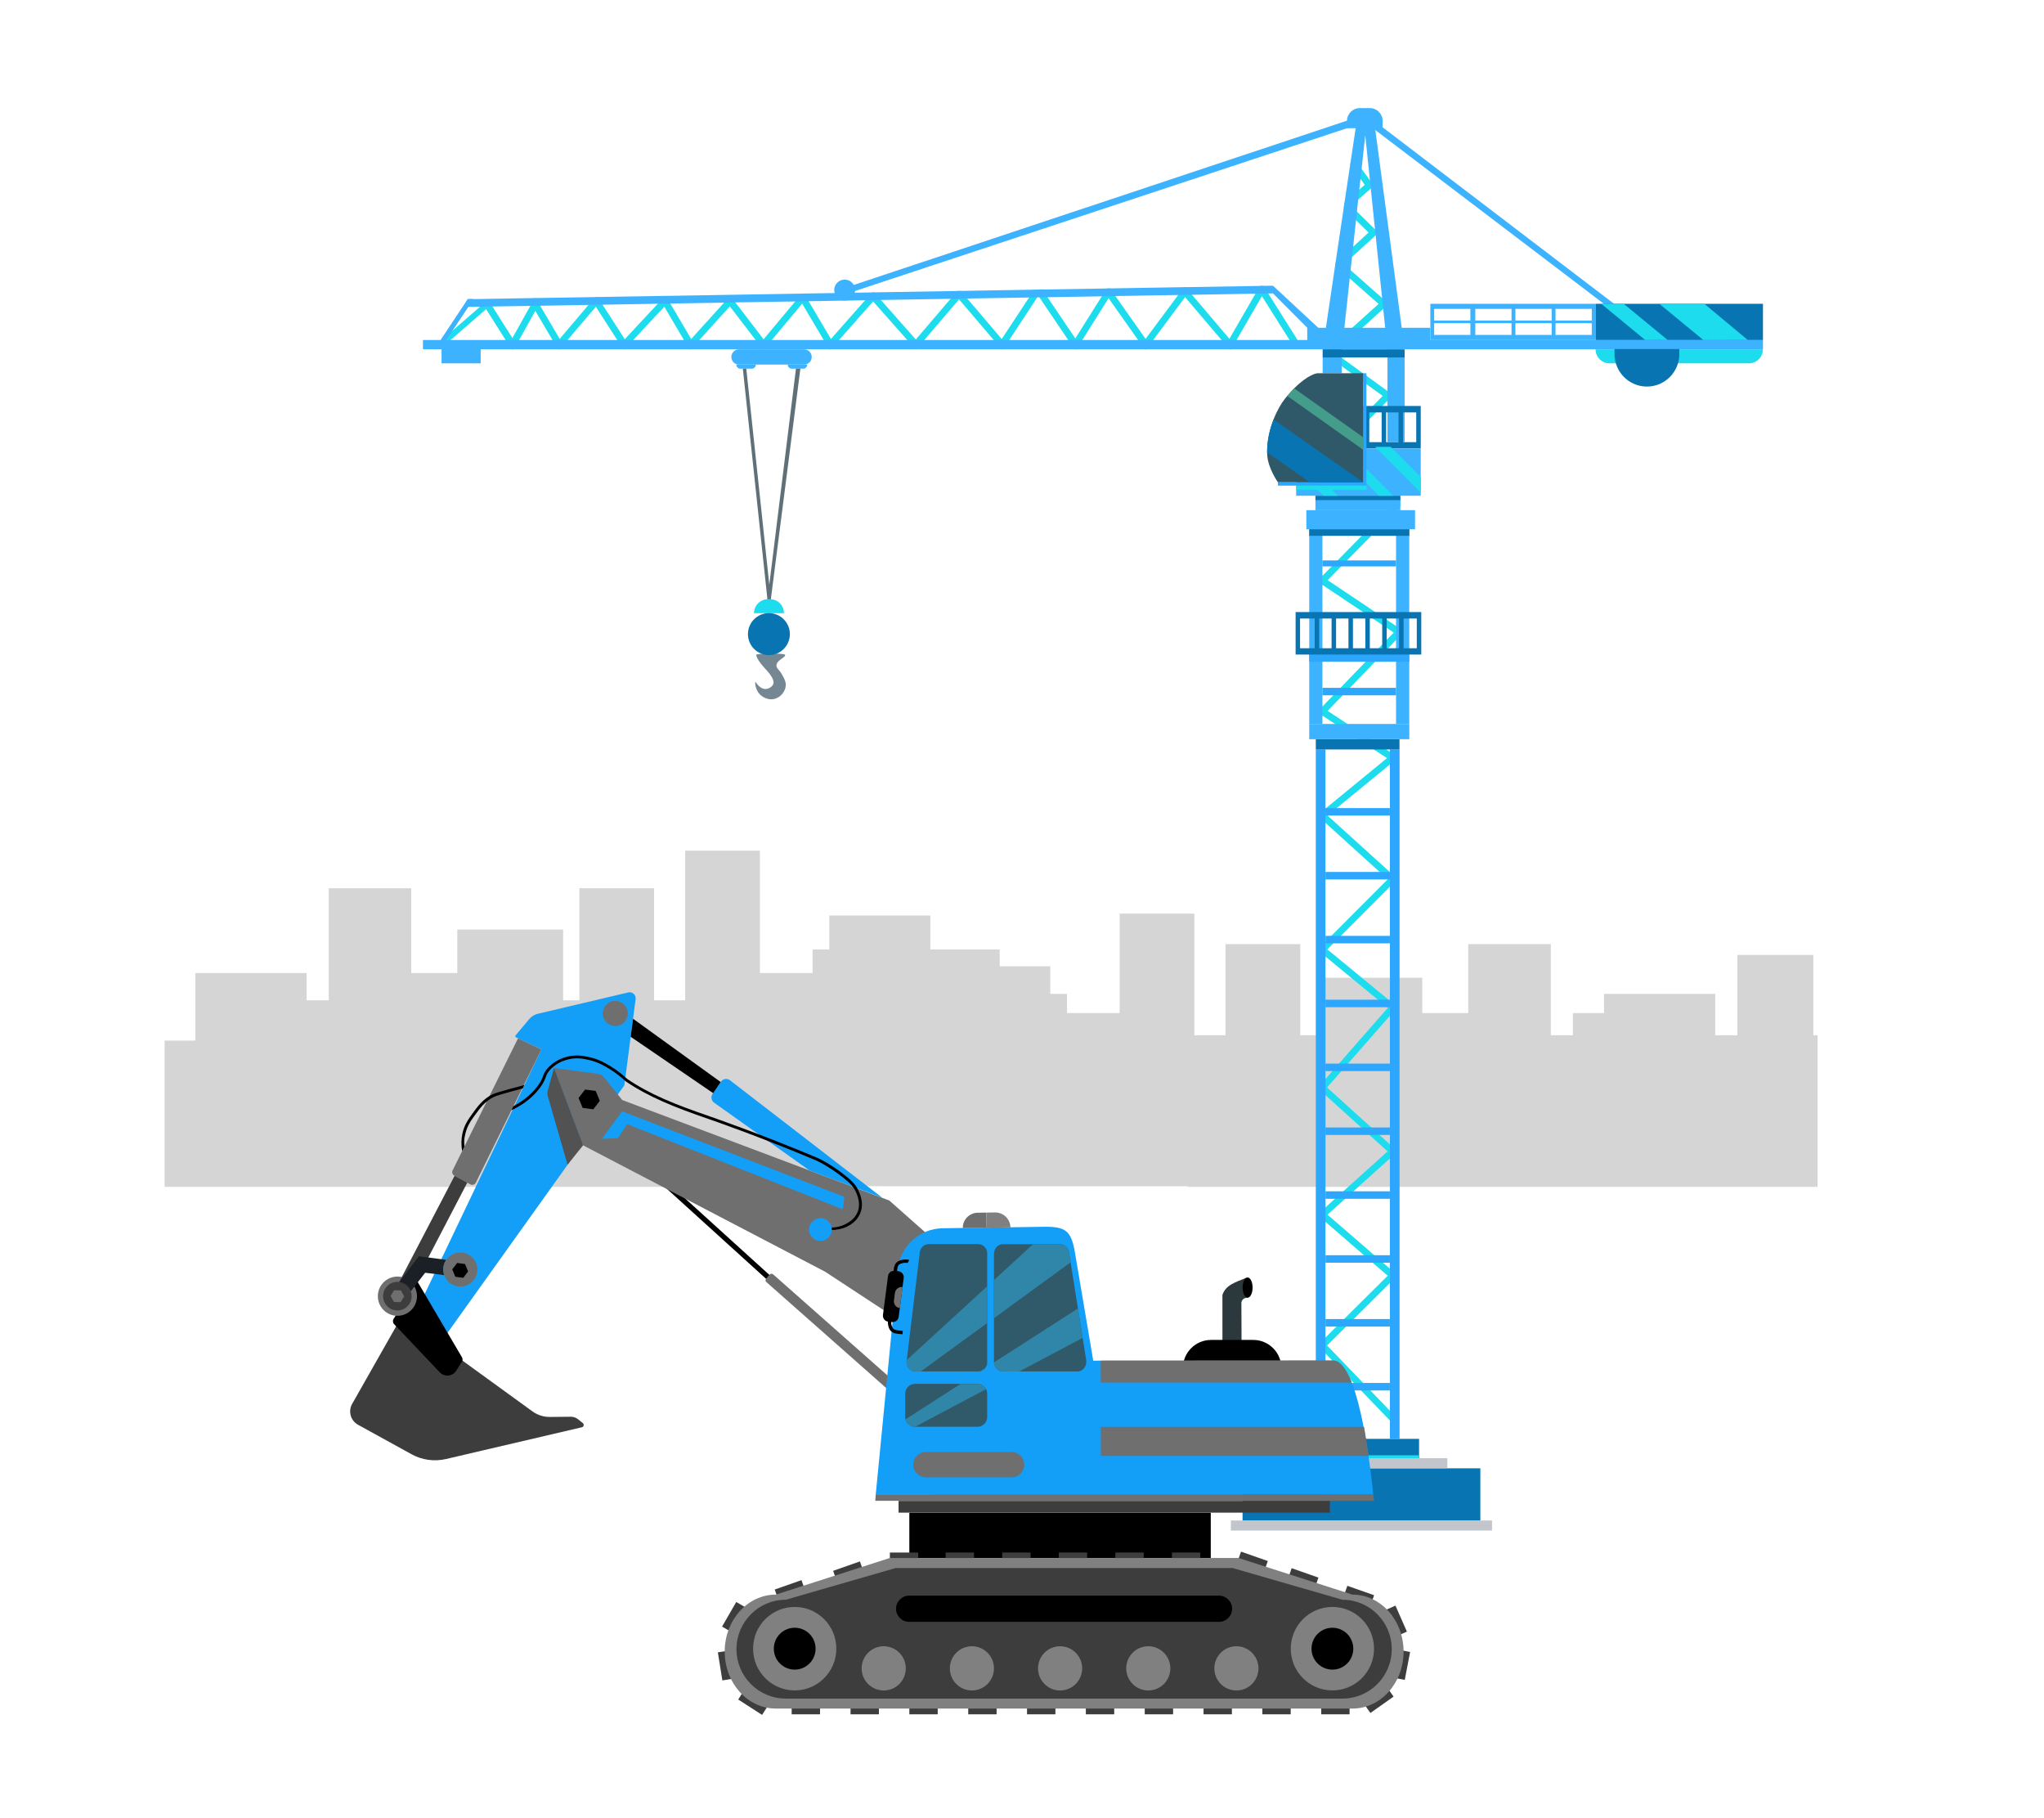 <svg width="325" height="289" viewBox="0 0 325 289" fill="none" xmlns="http://www.w3.org/2000/svg">
<path fill-rule="evenodd" clip-rule="evenodd" d="M288.321 164.566V151.795H276.245V164.566H272.726V157.988H255.042V161.04H250.093V164.566H246.585V150.076H233.454V161.04H226.141V155.42H209.303V164.566H206.741V150.076H194.853V164.566H189.904V145.228H178.026V161.04H169.657V157.988H166.996V153.602H158.956V150.925H147.926V145.536H131.858V150.925H129.197V154.671H120.828V135.222H108.94V159.013H104.002V141.195H92.113V159.013H89.54V147.762H72.714V154.671H65.389V141.195H52.269V159.013H48.75V154.671H31.066V165.415H26.172V188.665H109.984V188.555H139.898V188.566H188.859V188.665H288.992V164.566H288.321Z" fill="#D5D5D5"/>
<path d="M206.312 54.044L201.649 46.65L200.89 45.438L200.351 45.449L199.625 46.683L195.479 53.857L189.53 46.859L188.496 45.647H188.276L187.341 46.892L182.15 53.868L177.344 47.058L176.487 45.846L175.97 45.857L175.189 47.102L170.977 53.801L166.556 47.245L165.742 46.022L164.444 46.044L163.63 47.289L159.275 53.89L153.799 47.455L152.776 46.242L152.215 46.253L151.148 47.499L145.616 53.967L140.063 47.686L138.996 46.474L138.655 46.485L137.555 47.73L132.122 53.879L128.57 47.884L127.844 46.661L127.481 46.672L126.437 47.917L121.411 53.934L116.924 48.072L116.11 47.025L115.131 48.105L109.896 53.89L106.575 48.248L105.86 47.036H105.761L104.595 48.281L99.339 53.923L95.808 48.435L95.017 47.212L94.632 47.223L93.576 48.468L88.99 53.868L85.889 48.6L85.174 47.377H85.031L84.327 48.623L81.468 53.735L78.3 48.722L77.871 48.05L76.739 48.402L70.635 53.702L71.24 54.397L77.289 49.14L80.39 54.044L81.336 55.532H81.699L82.534 54.044L85.119 49.416L87.846 54.044L88.726 55.532H88.99L90.244 54.044L94.742 48.766L98.14 54.044L99.097 55.532H99.306L100.691 54.044L105.629 48.755L108.742 54.044L109.621 55.532H109.863L111.205 54.044L116.044 48.7L120.146 54.044L121.29 55.532H121.488L122.719 54.044L127.547 48.27L130.968 54.044L131.847 55.532H132.1L133.409 54.044L138.831 47.917L144.253 54.044L145.561 55.532H145.704L146.969 54.044L152.49 47.587L158 54.044L159.253 55.532H159.495L160.474 54.044L164.928 47.267L165.104 47.014L165.269 47.267L169.844 54.044L170.834 55.532H171.164L172.088 54.044L176.267 47.399L180.952 54.044L181.996 55.532H182.249L183.36 54.044L188.43 47.234L194.226 54.044L195.479 55.532H195.754L196.612 54.044L200.648 47.08L205.036 54.044L205.685 55.08L206.598 54.507L206.312 54.044Z" fill="#1DDCEE"/>
<path d="M217.156 18.188L135.752 45.295C135.466 44.788 134.927 44.446 134.3 44.446C133.387 44.446 132.639 45.196 132.639 46.11C132.639 47.025 133.387 47.774 134.3 47.774C135.169 47.774 135.884 47.102 135.961 46.253L217.046 19.433L264.467 55.476L265.05 54.705L217.156 18.188Z" fill="#3DB3FF"/>
<path d="M222.346 120.412L211.085 129.646L222.214 139.729L211.052 150.913L222.203 160.092L211.008 172.864L222.236 183.034L211.074 193.084L222.225 202.737L211.008 213.877L221.819 225.106L221.049 225.855L209.501 213.855L220.642 202.792L209.446 193.095L220.631 183.023L209.501 172.952L220.664 160.214L209.457 150.991L220.653 139.773L209.435 129.613L220.532 120.512L209.413 113.195L221.61 100.556L209.413 92.402L221.555 80.049L209.369 73.581L219.85 62.936L210.513 56.16L211.041 55.686L213.625 53.339L219.201 48.314L214.615 44.27L212.295 42.231L212.361 41.779L215.165 39.212L217.606 36.964L215.616 35.014L213.658 33.096L213.79 32.182L216.144 30.132L217.002 29.383L216.331 28.446L214.692 26.176L214.747 25.824L215.407 25.339L216.507 26.849L218.453 29.548L215.979 31.708L214.824 32.722L215.77 33.647L219.179 36.997L214.989 40.832L213.691 42.022L214.758 42.959L220.818 48.303L213.46 54.958L212.438 55.873L212.218 56.071L221.5 62.804L211.151 73.305L222.643 79.41V80.479L211.096 92.225L223.281 100.379L211.096 113.007L222.346 120.412Z" fill="#1DDCEE"/>
<path d="M223.336 55.531L218.64 20.38H219.839V19.212C219.839 18.099 218.937 17.185 217.815 17.185H216.199C215.088 17.185 214.175 18.088 214.175 19.212V20.38H215.55L214.736 25.824L214.681 26.176L213.779 32.182L213.647 33.096L212.35 41.779L212.284 42.231L210.304 55.586L211.041 55.686L212.438 55.873L213.339 55.994L213.449 54.947L213.625 53.339L214.604 44.27L214.747 42.958L214.978 40.832L215.154 39.212L215.605 35.014L215.748 33.647L215.957 31.708L216.133 30.132L216.32 28.446L216.496 26.848L217.079 21.504L220.609 55.608L223.336 55.531Z" fill="#3DB3FF"/>
<path d="M223.336 56.81H220.609V70.275H223.336V56.81Z" fill="#3DB3FF"/>
<path d="M210.271 84.148H208.171V115.079H210.271V84.148Z" fill="#3DB3FF"/>
<path d="M224.073 84.148H221.973V115.079H224.073V84.148Z" fill="#3DB3FF"/>
<path d="M235.379 233.403H197.569V241.733H235.379V233.403Z" fill="#0875B2"/>
<path d="M215.88 231.794H201.627V233.392H215.88V231.794Z" fill="#A0A1A7"/>
<path d="M230.133 231.794H215.88V233.392H230.133V231.794Z" fill="#C3C5CC"/>
<path d="M237.237 241.7H195.71V243.298H237.237V241.7Z" fill="#C3C5CC"/>
<path d="M225.635 228.72H206.158V231.794H225.635V228.72Z" fill="#0875B2"/>
<path d="M225.635 231.332H206.158V231.794H225.635V231.332Z" fill="#1DDCEE"/>
<path d="M227.559 241.721C227.559 241.711 227.559 241.711 227.57 241.7L227.559 241.721Z" fill="#F0943B"/>
<path d="M210.755 119.123H209.215V228.709H210.755V119.123Z" fill="#2CA7FD"/>
<path d="M222.533 119.123H220.994V228.709H222.533V119.123Z" fill="#2CA7FD"/>
<path d="M220.994 219.838H210.755V221.028H220.994V219.838Z" fill="#2CA7FD"/>
<path d="M220.994 209.679H210.755V210.869H220.994V209.679Z" fill="#2CA7FD"/>
<path d="M220.994 199.53H210.755V200.72H220.994V199.53Z" fill="#2CA7FD"/>
<path d="M220.994 189.37H210.755V190.56H220.994V189.37Z" fill="#2CA7FD"/>
<path d="M220.994 179.222H210.755V180.412H220.994V179.222Z" fill="#2CA7FD"/>
<path d="M220.994 169.073H210.755V170.263H220.994V169.073Z" fill="#2CA7FD"/>
<path d="M220.994 158.913H210.755V160.103H220.994V158.913Z" fill="#2CA7FD"/>
<path d="M220.994 148.765H210.755V149.955H220.994V148.765Z" fill="#2CA7FD"/>
<path d="M220.994 138.605H210.755V139.795H220.994V138.605Z" fill="#2CA7FD"/>
<path d="M220.994 128.456H210.755V129.646H220.994V128.456Z" fill="#2CA7FD"/>
<path d="M221.972 109.338H210.271V110.528H221.972V109.338Z" fill="#2CA7FD"/>
<path d="M224.084 103.994H208.171V105.184H224.084V103.994Z" fill="#2CA7FD"/>
<path d="M221.972 89.085H210.271V90.033H221.972V89.085Z" fill="#2CA7FD"/>
<path d="M224.084 115.079H208.171V117.503H224.084V115.079Z" fill="#3DB3FF"/>
<path d="M224.084 82.749H208.171V85.173H224.084V82.749Z" fill="#0875B2"/>
<path d="M224.997 81.096H207.709V84.137H224.997V81.096Z" fill="#3DB3FF"/>
<path d="M222.522 117.514H209.215V119.134H222.522V117.514Z" fill="#0875B2"/>
<path d="M206.004 97.294V98.308V103.035V104.049H225.987V103.035V98.308V97.294H206.004ZM206.708 103.046V98.319H209.039V103.046H206.708ZM209.754 103.046V98.319H211.723V103.046H209.754ZM212.438 103.046V98.319H214.406V103.046H212.438ZM215.121 103.046V98.319H217.09V103.046H215.121ZM217.804 103.046V98.319H219.773V103.046H217.804ZM220.488 103.046V98.319H222.456V103.046H220.488ZM225.272 103.046H223.171V98.319H225.272V103.046Z" fill="#0875B2"/>
<path d="M216.727 64.534V65.548V70.275V71.289H225.899V70.275V65.548V64.534H216.727ZM217.716 70.286V65.559H219.685V70.286H217.716ZM220.4 70.286V65.559H222.368V70.286H220.4ZM225.184 70.286H223.083V65.559H225.184V70.286Z" fill="#0875B2"/>
<path d="M222.654 78.804H209.16V81.107H222.654V78.804Z" fill="#3DB3FF"/>
<path d="M222.654 78.804H209.16V79.498H222.654V78.804Z" fill="#0875B2"/>
<path d="M225.899 71.3H206.092V78.804H225.899V71.3Z" fill="#3DB3FF"/>
<path d="M217.266 77.195H203.189V76.655H216.727V59.333H217.266V77.195Z" fill="#2CA7FD"/>
<path d="M217.266 77.195H206.092V77.856H217.266V77.195Z" fill="#1DDCEE"/>
<path d="M221.533 78.804H219.256L217.266 76.81V74.518L221.533 78.804Z" fill="#1DDCEE"/>
<path d="M212.746 78.804H210.458L209.523 77.867H211.811L212.746 78.804Z" fill="#1DDCEE"/>
<path d="M225.899 75.829V78.297L218.651 71.035H221.115L225.899 75.829Z" fill="#1DDCEE"/>
<path d="M213.339 56.81H210.304V59.333H213.339V56.81Z" fill="#3DB3FF"/>
<path d="M223.336 55.531H210.304V56.821H223.336V55.531Z" fill="#0875B2"/>
<path d="M120.278 108.599C120.366 108.721 120.927 109.525 121.708 109.525C122.28 109.525 122.939 109.073 122.994 108.577C123.049 108.026 122.577 107.288 121.862 106.506C121.686 106.307 120.432 105.051 120.223 104.115C120.157 103.817 124.754 103.817 124.831 104.082C124.963 104.544 123.434 104.919 123.456 105.812C123.467 106.296 123.907 106.385 124.435 107.387C124.721 107.927 124.963 108.368 124.941 108.908C124.919 109.79 124.226 110.836 123.115 111.101C121.851 111.398 120.894 110.462 120.839 110.407C120.047 109.602 120.025 108.412 120.113 108.379C120.124 108.357 120.168 108.456 120.278 108.599Z" fill="#758792"/>
<path d="M70.448 54.782L75.276 47.542L74.363 47.553" fill="#3DB3FF"/>
<path d="M127.855 57.956H117.496C116.825 57.956 116.286 57.416 116.286 56.743C116.286 56.071 116.825 55.531 117.496 55.531H127.855C128.526 55.531 129.065 56.071 129.065 56.743C129.065 57.416 128.526 57.956 127.855 57.956Z" fill="#3DB3FF"/>
<path d="M119.541 58.606H117.727C117.364 58.606 117.078 58.319 117.078 57.956H120.19C120.19 58.319 119.893 58.606 119.541 58.606Z" fill="#3DB3FF"/>
<path d="M127.712 58.606H125.898C125.535 58.606 125.249 58.319 125.249 57.956H128.361C128.361 58.319 128.064 58.606 127.712 58.606Z" fill="#3DB3FF"/>
<path d="M122.027 95.31L118.112 58.605H118.661L122.566 95.255L122.027 95.31Z" fill="#5F7079"/>
<path d="M122.566 95.255L122.027 95.31L126.558 58.605H127.261L122.566 95.255Z" fill="#5F7079"/>
<path d="M122.434 95.245H122.115C120.894 95.245 119.893 96.236 119.893 97.471H124.644C124.655 96.236 123.665 95.245 122.434 95.245Z" fill="#1DDCEE"/>
<path d="M122.258 104.137C120.421 104.137 118.925 102.638 118.925 100.798C118.925 98.958 120.421 97.46 122.258 97.46C124.094 97.46 125.59 98.958 125.59 100.798C125.59 102.65 124.094 104.137 122.258 104.137Z" fill="#0875B2"/>
<path d="M216.727 59.333V76.655H203.189C203.189 76.655 201.561 74.374 201.484 72.225C201.484 72.104 201.473 71.994 201.473 71.884C201.462 69.978 201.913 68.17 202.496 66.672C203.057 65.228 203.761 64.071 204.277 63.421C204.409 63.256 204.541 63.09 204.673 62.936C205.058 62.484 205.432 62.077 205.773 61.735C208.061 59.443 209.446 59.333 209.446 59.333H216.727Z" fill="#2F5969"/>
<path d="M216.727 76.655L208.281 76.666L201.473 71.895C201.462 69.988 201.913 68.181 202.496 66.683L216.727 76.655Z" fill="#0875B2"/>
<path d="M216.727 69.493V71.476L204.684 62.947C205.069 62.495 205.443 62.088 205.784 61.746L216.727 69.493Z" fill="#449C8A"/>
<path d="M227.416 54.044V52.104H209.611L202.408 45.416V46.639L207.852 52.104V54.044H70.943L75.243 47.553H74.363L70.052 54.044H67.248V55.531H70.206V57.757H76.431V55.531H280.315V54.044H227.416Z" fill="#3DB3FF"/>
<path d="M247.333 48.291H246.717H240.954H240.338H234.422H233.96H227.427V54.054H233.96H234.422H240.338H240.954H246.717H247.333H253.711V48.291H247.333ZM253.096 49.096V50.958H247.333V49.096H253.096ZM246.717 49.096V50.958H240.954V49.096H246.717ZM240.338 49.096V50.958H234.576V49.096H240.338ZM233.795 49.096V50.958H228.032V49.096H233.795ZM228.032 53.239V51.377H233.795V53.239H228.032ZM234.576 53.239V51.377H240.338V53.239H234.576ZM240.954 53.239V51.377H246.717V53.239H240.954ZM247.333 53.239V51.377H253.096V53.239H247.333Z" fill="#3DB3FF"/>
<path d="M280.315 48.291H253.711V54.054H280.315V48.291Z" fill="#0875B2"/>
<path d="M278.093 57.757H255.922C254.701 57.757 253.701 56.765 253.701 55.531H280.304C280.315 56.754 279.314 57.757 278.093 57.757Z" fill="#1DDCEE"/>
<path d="M261.861 61.449C259.012 61.449 256.714 59.135 256.714 56.292V55.487H267.019V56.292C267.008 59.135 264.709 61.449 261.861 61.449Z" fill="#0875B2"/>
<path d="M277.895 54.044L270.835 54.054L263.84 48.291H270.989L277.895 54.044Z" fill="#1DDCEE"/>
<path d="M265.16 54.044H261.586L254.602 48.291H258.165L265.16 54.044Z" fill="#1DDCEE"/>
<path d="M202.408 45.416V46.639L201.649 46.65L199.625 46.683L189.53 46.859L187.341 46.892L177.344 47.057L175.189 47.102L166.556 47.245L165.269 47.267H164.928L163.63 47.289L153.799 47.454L151.148 47.498L140.063 47.685L137.555 47.73L128.57 47.884L126.437 47.917L116.924 48.071L115.131 48.104L106.575 48.248L104.596 48.281L95.808 48.435L93.576 48.468L85.889 48.6L84.327 48.622L78.3 48.721L77.036 48.743L74.363 48.787V47.564L85.031 47.377H85.174L94.632 47.223L95.017 47.212L105.761 47.035H105.86L127.481 46.672L127.844 46.661L138.655 46.484L138.996 46.473L152.215 46.253L152.776 46.242L164.444 46.044L165.742 46.022L175.97 45.856L176.487 45.845L188.276 45.647H188.496L200.351 45.449L200.89 45.438L202.408 45.416Z" fill="#3DB3FF"/>
<path d="M106.229 188.053L105.683 188.657L123.384 204.712L123.93 204.107L106.229 188.053Z" fill="black"/>
<path d="M141.932 221.546L143.01 220.323L122.928 202.571C122.763 202.428 122.522 202.439 122.379 202.604L121.818 203.244C121.675 203.409 121.686 203.651 121.851 203.795L141.932 221.546Z" fill="#6F6F6F"/>
<path d="M99.273 172.522L101.065 158.814C101.153 158.153 100.548 157.602 99.9 157.756L85.515 161.15C84.987 161.271 84.503 161.569 84.151 161.987L81.984 164.577C81.897 164.676 81.93 164.841 82.05 164.897L86.087 166.803L66.764 207.298L70.206 213.194L99.273 172.522Z" fill="#139EF7"/>
<path d="M56.932 226.483L65.433 231.166C67.105 232.092 69.062 232.356 70.921 231.926L92.52 226.879C92.828 226.813 92.916 226.417 92.674 226.218L91.904 225.601C91.585 225.348 91.189 225.205 90.772 225.205L87.428 225.238C86.427 225.249 85.449 224.929 84.646 224.345L64.212 209.524C64.037 209.392 63.773 209.447 63.663 209.645L55.997 223.155C55.326 224.323 55.744 225.833 56.932 226.483Z" fill="#3D3D3D"/>
<path d="M62.585 209.646L66.335 203.651L73.45 215.75C73.582 215.971 73.582 216.257 73.439 216.467L72.549 217.877C71.966 218.803 70.668 218.935 69.92 218.142L62.662 210.483C62.453 210.263 62.42 209.91 62.585 209.646Z" fill="black"/>
<path d="M146.969 212.499L131.177 202.141L92.718 182.064L88.088 169.767L95.028 170.682C95.434 170.737 95.797 170.946 96.061 171.266L98.932 174.858L141.404 190.836L156.097 203.849L146.969 212.499Z" fill="#6F6F6F"/>
<path d="M87.109 173.305L88.088 169.756L92.718 182.054L90.244 185.139L87.131 174.351C87.021 174.01 87.021 173.646 87.109 173.305Z" fill="#525252"/>
<path d="M132.254 195.53C132.265 195.398 132.254 195.265 132.232 195.133C132.1 194.373 131.485 193.756 130.682 193.657C129.692 193.524 128.779 194.23 128.658 195.221C128.526 196.213 129.23 197.128 130.22 197.249C131.21 197.381 132.122 196.676 132.243 195.684C132.254 195.629 132.254 195.585 132.254 195.53Z" fill="#139EF7"/>
<path d="M95.71 181.04L98.899 176.654L134.256 190.252L133.992 192.224L99.724 178.704L98.283 180.897L95.71 181.04Z" fill="#139EF7"/>
<path d="M94.72 173.415L93.026 173.194L91.992 174.539L92.641 176.114L94.335 176.335L95.368 174.99L94.72 173.415Z" fill="black"/>
<path d="M97.832 163.09C98.931 163.09 99.823 162.197 99.823 161.095C99.823 159.994 98.931 159.101 97.832 159.101C96.733 159.101 95.841 159.994 95.841 161.095C95.841 162.197 96.733 163.09 97.832 163.09Z" fill="#6F6F6F"/>
<path d="M140.305 190.406L116.066 171.718C115.615 171.365 114.955 171.475 114.625 171.949L113.383 173.767L113.295 173.888C112.987 174.34 113.097 174.957 113.537 175.277L128.713 186.054L140.305 190.406Z" fill="#139EF7"/>
<path d="M100.284 164.808L113.394 173.767L114.592 172.004L100.658 161.943L100.284 164.808Z" fill="black"/>
<path d="M136.466 189.194C136.038 188.302 135.444 187.718 134.575 187.012C132.001 184.919 129.967 184.048 129.879 184.015C120.905 180.236 112.976 177.503 112.888 177.47C107.29 175.552 103.353 173.966 99.779 171.541C99.746 171.519 99.658 171.442 99.559 171.354C99.141 170.979 98.272 170.208 97.04 169.47C96.27 169.007 95.204 168.368 93.675 168.037C92.861 167.861 91.75 167.619 90.343 167.938C89.078 168.225 87.978 168.842 87.164 169.712C86.636 170.274 86.493 170.66 86.34 171.079C86.197 171.475 86.021 171.927 85.46 172.676C84.437 174.032 83.238 174.847 82.842 175.112C82.38 175.431 81.885 175.707 81.38 175.96L81.281 176.511C81.809 176.258 82.611 175.817 83.095 175.497C83.502 175.222 84.756 174.373 85.823 172.952C86.427 172.159 86.603 171.663 86.769 171.233C86.911 170.836 87.032 170.517 87.494 170.021C88.253 169.216 89.265 168.643 90.442 168.379C91.739 168.081 92.751 168.302 93.576 168.478C95.039 168.798 96.061 169.415 96.809 169.856C97.997 170.572 98.855 171.321 99.262 171.685C99.394 171.806 99.482 171.872 99.526 171.916C103.144 174.362 107.103 175.96 112.734 177.9C112.811 177.922 120.74 180.654 129.692 184.434C129.714 184.445 131.748 185.315 134.278 187.365C135.103 188.037 135.653 188.577 136.049 189.393C136.664 190.671 136.752 191.817 136.301 192.797C135.807 193.888 134.839 194.373 134.377 194.616C133.596 195.001 132.837 195.122 132.232 195.134C132.254 195.266 132.265 195.398 132.254 195.53C132.947 195.497 133.882 195.376 134.586 195.023C135.103 194.77 136.159 194.23 136.73 192.985C137.236 191.872 137.148 190.605 136.466 189.194Z" fill="black"/>
<path d="M72.23 186.88L74.792 188.268C75.111 188.445 75.507 188.312 75.661 187.993L86.087 166.814L82.369 165.051L71.966 186.042C71.812 186.34 71.933 186.714 72.23 186.88Z" fill="#6F6F6F"/>
<path d="M73.483 182.979C73.318 182.021 73.329 181.051 73.538 180.125C73.846 178.781 74.473 177.91 75.133 176.996C75.958 175.85 76.816 174.671 78.366 173.933C78.762 173.745 79.543 173.525 81.105 173.084C81.853 172.875 82.633 172.665 83.37 172.478L83.117 173.018C82.38 173.205 81.974 173.315 81.226 173.525C79.697 173.955 78.927 174.175 78.564 174.351C77.113 175.045 76.299 176.18 75.507 177.271C74.869 178.142 74.275 178.979 73.989 180.236C73.791 181.095 73.769 181.359 73.846 182.263L73.483 182.979Z" fill="black"/>
<path d="M63.19 209.161C64.909 209.161 66.302 207.765 66.302 206.042C66.302 204.32 64.909 202.924 63.19 202.924C61.471 202.924 60.077 204.32 60.077 206.042C60.077 207.765 61.471 209.161 63.19 209.161Z" fill="#6F6F6F"/>
<path d="M65.312 205.249L74.297 187.993L72.285 186.902L63.476 203.783C62.233 203.618 61.089 204.499 60.935 205.745C60.77 206.99 61.65 208.136 62.893 208.29C64.135 208.455 65.279 207.574 65.433 206.329C65.488 205.954 65.433 205.59 65.312 205.249Z" fill="#3D3D3D"/>
<path d="M64.256 206.075L63.696 206.99L62.618 206.957L62.112 206.009L62.673 205.095L63.751 205.128L64.256 206.075Z" fill="#6F6F6F"/>
<path d="M70.954 200.268C69.381 200.059 66.588 199.695 66.588 199.695L63.487 203.783C64.344 203.894 65.037 204.478 65.323 205.249L67.6 202.318L70.635 202.693C70.503 202.307 70.448 201.877 70.503 201.447C70.558 201.018 70.723 200.61 70.954 200.268Z" fill="#1B2026"/>
<path d="M73.538 199.111C72.494 198.979 71.515 199.453 70.954 200.268C70.723 200.61 70.558 201.007 70.503 201.447C70.448 201.877 70.492 202.307 70.635 202.693C70.965 203.629 71.79 204.356 72.846 204.489C74.33 204.687 75.694 203.64 75.881 202.153C76.068 200.665 75.023 199.31 73.538 199.111Z" fill="#6F6F6F"/>
<path d="M73.945 200.929L72.681 200.764L71.911 201.778L72.395 202.957L73.659 203.122L74.429 202.109L73.945 200.929Z" fill="black"/>
<path d="M198.207 203.1C196.238 203.904 194.919 204.279 194.369 205.833C194.369 205.833 194.369 224.488 194.391 224.488H197.459L197.382 207.012C197.569 206.219 198.361 206.296 198.361 206.296" fill="#2B383D"/>
<path d="M198.372 206.284C198.809 206.284 199.164 205.564 199.164 204.676C199.164 203.787 198.809 203.067 198.372 203.067C197.934 203.067 197.58 203.787 197.58 204.676C197.58 205.564 197.934 206.284 198.372 206.284Z" fill="black"/>
<path d="M192.554 212.996H199.274C201.737 212.996 203.739 215.001 203.739 217.469H188.089C188.089 215.001 190.091 212.996 192.554 212.996Z" fill="black"/>
<path d="M223.701 259.363L221.88 255.23L220.301 255.928L222.121 260.062L223.701 259.363Z" fill="#3D3D3D"/>
<path d="M223.361 267.037L224.21 262.6L222.514 262.274L221.665 266.711L223.361 267.037Z" fill="#3D3D3D"/>
<path d="M114.141 262.658L114.855 267.119L116.56 266.845L115.845 262.384L114.141 262.658Z" fill="#3D3D3D"/>
<path d="M117.064 254.653L114.809 258.565L116.304 259.43L118.559 255.518L117.064 254.653Z" fill="#3D3D3D"/>
<path d="M144.587 247.663L192.514 247.663L192.514 240.457L144.587 240.457L144.587 247.663Z" fill="black"/>
<path d="M210.077 272.509L214.586 272.509L214.586 270.779L210.077 270.779L210.077 272.509Z" fill="#3D3D3D"/>
<path d="M200.715 272.509L205.224 272.509L205.224 270.779L200.715 270.779L200.715 272.509Z" fill="#3D3D3D"/>
<path d="M191.365 272.509L195.874 272.509L195.874 270.779L191.365 270.779L191.365 272.509Z" fill="#3D3D3D"/>
<path d="M182.014 272.509L186.523 272.509L186.523 270.779L182.014 270.779L182.014 272.509Z" fill="#3D3D3D"/>
<path d="M172.652 272.509L177.161 272.509L177.161 270.779L172.652 270.779L172.652 272.509Z" fill="#3D3D3D"/>
<path d="M163.301 272.509L167.81 272.509L167.81 270.779L163.301 270.779L163.301 272.509Z" fill="#3D3D3D"/>
<path d="M153.951 272.509L158.46 272.509L158.46 270.779L153.951 270.779L153.951 272.509Z" fill="#3D3D3D"/>
<path d="M144.589 272.509L149.098 272.509L149.098 270.779L144.589 270.779L144.589 272.509Z" fill="#3D3D3D"/>
<path d="M135.238 272.509L139.747 272.509L139.747 270.779L135.238 270.779L135.238 272.509Z" fill="#3D3D3D"/>
<path d="M125.877 272.509L130.386 272.509L130.386 270.779L125.877 270.779L125.877 272.509Z" fill="#3D3D3D"/>
<path d="M117.377 270.156L121.169 272.601L122.103 271.146L118.311 268.701L117.377 270.156Z" fill="#3D3D3D"/>
<path d="M127.439 251.179L123.182 252.67L123.752 254.303L128.009 252.812L127.439 251.179Z" fill="#3D3D3D"/>
<path d="M136.729 248.204L132.472 249.696L133.042 251.329L137.299 249.838L136.729 248.204Z" fill="#3D3D3D"/>
<path d="M146.001 246.791H141.492V248.521H146.001V246.791Z" fill="#3D3D3D"/>
<path d="M154.865 246.791H150.356V248.521H154.865V246.791Z" fill="#3D3D3D"/>
<path d="M163.861 246.791H159.352V248.521H163.861V246.791Z" fill="#3D3D3D"/>
<path d="M172.857 246.791H168.348V248.521H172.857V246.791Z" fill="#3D3D3D"/>
<path d="M181.853 246.791H177.344V248.521H181.853V246.791Z" fill="#3D3D3D"/>
<path d="M190.849 246.791H186.34V248.521H190.849V246.791Z" fill="#3D3D3D"/>
<path d="M201.582 248.142L197.327 246.647L196.755 248.28L201.01 249.775L201.582 248.142Z" fill="#3D3D3D"/>
<path d="M209.633 250.776L205.377 249.281L204.806 250.914L209.061 252.409L209.633 250.776Z" fill="#3D3D3D"/>
<path d="M218.485 253.576L214.23 252.081L213.659 253.713L217.914 255.208L218.485 253.576Z" fill="#3D3D3D"/>
<path d="M217.898 272.296L221.582 269.691L220.586 268.277L216.902 270.882L217.898 272.296Z" fill="#3D3D3D"/>
<path d="M123.357 253.48L141.47 247.662H196.931L215.044 253.48C219.531 253.48 223.171 257.535 223.171 262.538C223.171 267.54 219.531 271.595 215.044 271.595H123.357C118.87 271.595 115.23 267.54 115.23 262.538C115.23 257.535 118.87 253.48 123.357 253.48Z" fill="#808080"/>
<path d="M124.941 254.295L142.427 249.249H195.963L213.449 254.295C217.782 254.295 221.291 257.81 221.291 262.152C221.291 266.494 217.782 270.009 213.449 270.009H124.941C120.608 270.009 117.1 266.494 117.1 262.152C117.1 257.81 120.619 254.295 124.941 254.295Z" fill="#3D3D3D"/>
<path d="M139.249 237.524H218.343C218.343 237.524 218.101 234.858 217.595 231.42C217.387 229.976 217.123 228.389 216.815 226.803C216.32 224.257 215.693 221.723 214.923 219.772C214.098 217.679 213.119 216.268 211.976 216.268C211.503 216.268 173.825 216.29 173.825 216.29L173.638 215.155L170.933 199.189C170.328 195.64 169.503 194.957 165.907 195.012L149.883 195.244C146.166 195.299 143.087 198.142 142.724 201.844L139.249 237.524Z" fill="#139EF7"/>
<path d="M156.834 192.753L155.448 192.775C154.129 192.797 153.062 193.888 153.084 195.21L156.878 195.155L156.834 192.753Z" fill="#6F6F6F"/>
<path d="M158.22 192.731L156.834 192.753L156.867 195.155L160.661 195.1C160.639 193.778 159.55 192.72 158.22 192.731Z" fill="#808080"/>
<path d="M144.572 200.301C144.352 200.18 143.615 200.147 143.054 200.378C142.372 200.654 142.163 201.117 142.086 202.009C141.635 202.031 141.25 202.384 141.195 202.847L140.393 209.017C140.327 209.524 140.679 209.998 141.173 210.086C141.173 210.395 141.217 210.758 141.338 211.078C141.58 211.695 141.987 211.937 142.735 212.026C142.966 212.059 143.219 212.07 143.516 212.081L143.538 211.541C142.273 211.486 142.02 211.342 141.833 210.869C141.734 210.626 141.701 210.351 141.701 210.141L141.811 210.152C142.339 210.218 142.823 209.855 142.889 209.326L143.692 203.155C143.758 202.626 143.395 202.141 142.867 202.075L142.614 202.042C142.691 201.227 142.856 201.017 143.252 200.863C143.692 200.687 144.22 200.731 144.319 200.764C144.308 200.764 144.308 200.764 144.308 200.753L144.572 200.301Z" fill="black"/>
<path d="M143.076 207.938L143.516 204.588C142.922 204.511 142.372 204.929 142.295 205.524L142.141 206.725C142.064 207.31 142.482 207.86 143.076 207.938Z" fill="#707070"/>
<path d="M211.855 268.709C215.511 268.709 218.475 265.739 218.475 262.075C218.475 258.411 215.511 255.441 211.855 255.441C208.198 255.441 205.234 258.411 205.234 262.075C205.234 265.739 208.198 268.709 211.855 268.709Z" fill="#808080"/>
<path d="M211.855 265.403C213.689 265.403 215.176 263.913 215.176 262.075C215.176 260.237 213.689 258.747 211.855 258.747C210.02 258.747 208.533 260.237 208.533 262.075C208.533 263.913 210.02 265.403 211.855 265.403Z" fill="black"/>
<path d="M196.59 268.719C198.528 268.719 200.098 267.145 200.098 265.204C200.098 263.263 198.528 261.689 196.59 261.689C194.653 261.689 193.082 263.263 193.082 265.204C193.082 267.145 194.653 268.719 196.59 268.719Z" fill="#808080"/>
<path d="M182.579 268.719C184.517 268.719 186.087 267.145 186.087 265.204C186.087 263.263 184.517 261.689 182.579 261.689C180.642 261.689 179.071 263.263 179.071 265.204C179.071 267.145 180.642 268.719 182.579 268.719Z" fill="#808080"/>
<path d="M168.557 268.719C170.495 268.719 172.066 267.145 172.066 265.204C172.066 263.263 170.495 261.689 168.557 261.689C166.62 261.689 165.049 263.263 165.049 265.204C165.049 267.145 166.62 268.719 168.557 268.719Z" fill="#808080"/>
<path d="M154.535 268.719C156.473 268.719 158.044 267.145 158.044 265.204C158.044 263.263 156.473 261.689 154.535 261.689C152.598 261.689 151.027 263.263 151.027 265.204C151.027 267.145 152.598 268.719 154.535 268.719Z" fill="#808080"/>
<path d="M140.514 268.719C142.451 268.719 144.022 267.145 144.022 265.204C144.022 263.263 142.451 261.689 140.514 261.689C138.576 261.689 137.005 263.263 137.005 265.204C137.005 267.145 138.576 268.719 140.514 268.719Z" fill="#808080"/>
<path d="M126.36 268.709C130.016 268.709 132.98 265.739 132.98 262.075C132.98 258.411 130.016 255.441 126.36 255.441C122.703 255.441 119.739 258.411 119.739 262.075C119.739 265.739 122.703 268.709 126.36 268.709Z" fill="#808080"/>
<path d="M142.871 240.451L211.452 240.451L211.452 238.578L142.871 238.578L142.871 240.451Z" fill="#3D3D3D"/>
<path d="M139.249 237.524L218.365 237.513L218.475 238.571H139.172L139.249 237.524Z" fill="#6F6F6F"/>
<path d="M156.966 199.222V216.566C156.966 216.907 156.845 217.227 156.647 217.469C156.46 217.712 156.185 217.888 155.888 217.965C155.778 217.998 155.657 218.009 155.536 218.009H145.583C144.715 218.009 144.044 217.249 144.154 216.389L144.176 216.213L144.77 211.266L146.254 199.045C146.342 198.318 146.958 197.767 147.684 197.767H155.536C156.317 197.778 156.966 198.417 156.966 199.222Z" fill="#305969"/>
<path d="M156.966 221.535V225.249C156.966 226.108 156.273 226.802 155.415 226.802H145.484C144.748 226.802 144.143 226.284 143.978 225.601C143.956 225.491 143.934 225.37 143.934 225.249V221.535C143.934 220.676 144.627 219.981 145.484 219.981H155.404C155.998 219.981 156.515 220.323 156.779 220.808C156.9 221.028 156.966 221.282 156.966 221.535Z" fill="#305969"/>
<path d="M155.877 217.965L156.636 217.469C156.449 217.712 156.185 217.888 155.877 217.965Z" fill="#2F86A8"/>
<path d="M156.79 220.819L145.484 226.813C144.748 226.813 144.143 226.295 143.978 225.612L152.721 219.992H155.404C156.009 219.981 156.526 220.323 156.79 220.819Z" fill="#2F86A8"/>
<path d="M156.966 204.456V210.318L146.419 217.998H145.572C144.704 217.998 144.033 217.238 144.143 216.378L144.165 216.202L156.966 204.456Z" fill="#2F86A8"/>
<path d="M175.035 226.813V231.431H217.595C217.398 229.987 217.167 228.4 216.892 226.813H175.035Z" fill="#6F6F6F"/>
<path d="M211.976 216.268C213.119 216.268 214.098 217.679 214.923 219.772H175.024V216.29L211.976 216.268Z" fill="#6F6F6F"/>
<path d="M171.329 218.009H159.44C158.704 218.009 158.099 217.37 158.044 216.566C158.044 216.532 158.044 216.488 158.044 216.455V199.332C158.044 198.472 158.671 197.778 159.44 197.778H168.59C168.953 197.778 169.283 197.932 169.536 198.186C169.756 198.406 169.921 198.714 169.976 199.056L170.229 200.665L170.867 204.698L171.395 207.993L172.077 212.246L172.143 212.665L172.703 216.169C172.857 217.139 172.198 218.009 171.329 218.009Z" fill="#305969"/>
<path d="M172.143 212.676L162.069 218.009H159.44C158.704 218.009 158.099 217.37 158.044 216.566L171.395 207.993L172.077 212.246L172.143 212.676Z" fill="#2F86A8"/>
<path d="M170.229 200.665L158.044 209.546V203.475L164.246 197.778H168.59C168.953 197.778 169.283 197.932 169.536 198.186C169.756 198.406 169.921 198.714 169.976 199.056L170.229 200.665Z" fill="#2F86A8"/>
<path d="M147.222 234.835H160.848C161.959 234.835 162.861 233.932 162.861 232.819C162.861 231.706 161.959 230.802 160.848 230.802H147.222C146.111 230.802 145.21 231.706 145.21 232.819C145.199 233.932 146.1 234.835 147.222 234.835Z" fill="#6F6F6F"/>
<path d="M126.36 265.403C128.194 265.403 129.681 263.913 129.681 262.075C129.681 260.237 128.194 258.747 126.36 258.747C124.525 258.747 123.038 260.237 123.038 262.075C123.038 263.913 124.525 265.403 126.36 265.403Z" fill="black"/>
<path d="M144.55 257.81H193.83C194.973 257.81 195.908 256.874 195.908 255.728C195.908 254.582 194.973 253.645 193.83 253.645H144.55C143.406 253.645 142.471 254.582 142.471 255.728C142.471 256.874 143.406 257.81 144.55 257.81Z" fill="black"/>
</svg>
